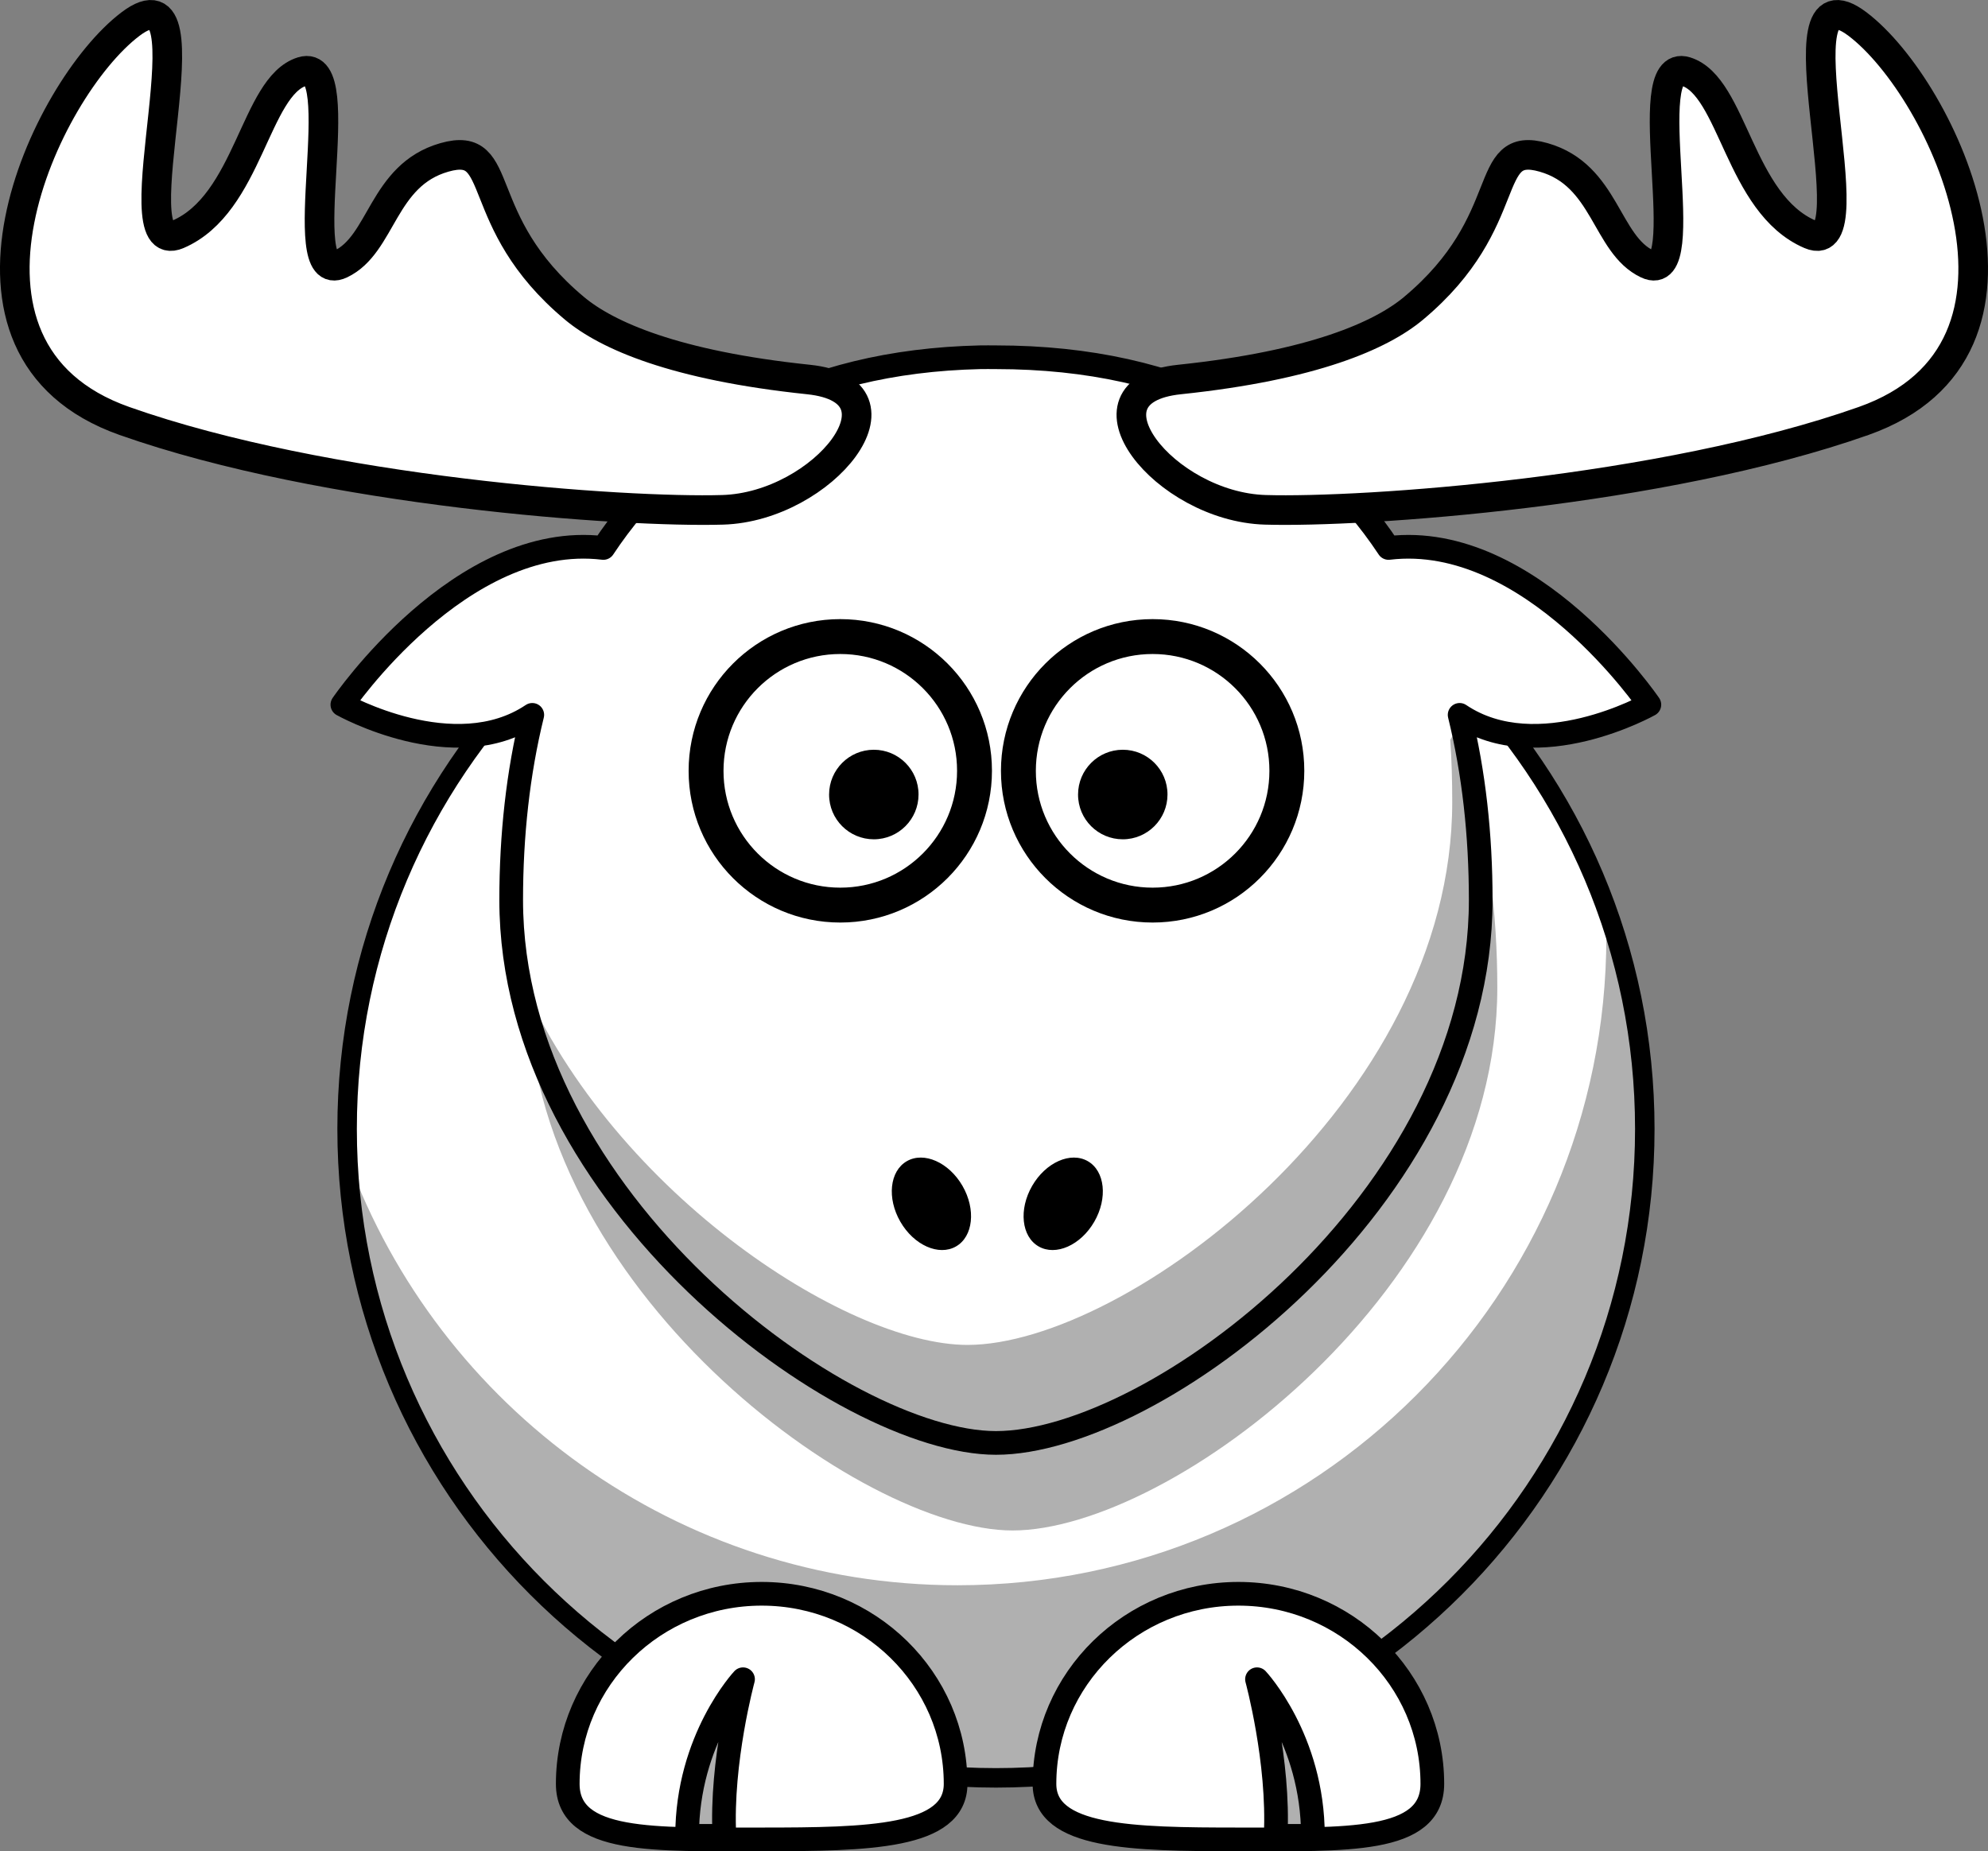 <svg xmlns="http://www.w3.org/2000/svg" width="335.62" height="312.58">
  <rect width="100%" height="100%" fill="#808080" stroke="none"/>
  <title>
    Layer 1
  </title>
  <g id="layer1">
    <path fill="#ffffff" fill-rule="nonzero" stroke="#000000" stroke-width="3.29" stroke-linecap="round" stroke-linejoin="round" stroke-miterlimit="4" id="path2383" d="m277.68 190.61c0.02 60.51-49.03 109.57-109.54 109.57 -60.51 0-109.55-49.06-109.54-109.57 -0.02-60.51 49.03-109.57 109.54-109.57 60.51 0 109.55 49.06 109.54 109.57zM271.06 153.04 271.06 153.04 271.06 153.04"/>
    <path fill="#000000" fill-opacity="0.31" fill-rule="nonzero" stroke-width="4" stroke-linecap="round" stroke-linejoin="round" stroke-miterlimit="4" id="path3221" d="m271.06 153.04c0.08 1.68 0.13 3.39 0.13 5.09 0 60.46-49.07 109.53-109.53 109.53 -47.26 0-87.59-30-102.94-71.97 2.65 58.11 50.67 104.47 109.44 104.47 60.46 0 109.53-49.07 109.53-109.53 0-13.2-2.34-25.87-6.62-37.59z"/>
    <path fill="#ffffff" fill-rule="nonzero" stroke="#000000" stroke-width="4" stroke-linecap="round" stroke-linejoin="round" stroke-miterlimit="4" id="path3172" d="m176.33 301.19c0 9.09 14.67 9.38 32.74 9.38 18.07 0 32.74 0.69 32.74-9.38 0-17.72-14.67-32.09-32.74-32.09 -18.07 0-32.74 14.38-32.74 32.09z"/>
    <path fill="#000000" fill-opacity="0.31" fill-rule="nonzero" stroke-width="4" stroke-linecap="round" stroke-linejoin="round" stroke-miterlimit="4" id="path3236" d="m252.78 166.74c0 50.6-55.12 91.67-81.84 91.67 -25.72 0-81.84-41.07-81.84-91.67 0-50.6 24.63-91.67 81.84-91.67 57.22 0 81.84 41.07 81.84 91.67z"/>
    <path fill="#000000" fill-opacity="0.31" fill-rule="evenodd" stroke="#000000" stroke-width="4" stroke-linejoin="round" stroke-miterlimit="4" id="path3174" d="m221.65 309.97c0-16.37-9.44-26.44-9.44-26.44 0 0 3.78 13.85 3.15 26.44l6.3 0z"/>
    <path fill="#ffffff" fill-rule="nonzero" stroke="#000000" stroke-width="4" stroke-linecap="round" stroke-linejoin="round" stroke-miterlimit="4" id="path3155" d="m165.48 60.32c-30.13 0.68-50.93 13.05-63.62 32.2 -24.06-2.9-44.06 26.46-44.06 26.46 0 0 18.89 10.58 32.06 1.72 -2.4 9.76-3.56 20.28-3.56 31.26 0 50.6 56.13 91.67 81.84 91.67 26.72 0 81.84-41.07 81.84-91.67 0-10.98-1.16-21.5-3.56-31.26 13.17 8.87 32.03-1.72 32.03-1.72 0 0-19.97-29.35-44.03-26.46 -13.06-19.71-34.71-32.2-66.28-32.2 -0.89 0-1.78-0.02-2.66 0z"/>
    <path fill="#ffffff" fill-rule="evenodd" stroke="#000000" stroke-width="5" stroke-linejoin="round" stroke-miterlimit="4" id="path2399" d="m199.11 64.08c22.64-2.37 34.04-7.45 39.5-12 17.75-14.81 11.33-28.55 22-25.5 10.5 3 10.48 14.69 17.5 18 8.5 4-2.04-35.17 6.5-32.5 8 2.5 8.97 22.35 21 27.5 10.5 4.5-6.61-46.58 8-35.5 14.5 11 35 55 1 67 -34 12-84.45 15.49-101 15 -17-0.5-32.66-20.1-14.5-22z"/>
    <path fill="#ffffff" fill-rule="nonzero" stroke="#000000" stroke-width="5.89" stroke-linecap="round" stroke-linejoin="round" stroke-miterlimit="4" id="path3157" d="m164.52 130.15c0 12.52-10.14 22.67-22.66 22.67 -12.52 0-22.67-10.15-22.66-22.67 0-12.52 10.14-22.67 22.66-22.67 12.52 0 22.67 10.15 22.66 22.67z"/>
    <path fill="#ffffff" fill-rule="nonzero" stroke="#000000" stroke-width="5.89" stroke-linecap="round" stroke-linejoin="round" stroke-miterlimit="4" id="path3159" d="m217.25 130.15c0 12.52-10.14 22.67-22.66 22.67 -12.52 0-22.67-10.15-22.66-22.67 0-12.52 10.14-22.67 22.66-22.67 12.52 0 22.67 10.15 22.66 22.67z"/>
    <path fill="#000000" fill-rule="nonzero" stroke-width="23.67" stroke-linecap="round" stroke-linejoin="round" stroke-miterlimit="4" id="path3161" d="m197.1 134.15c0 4.17-3.38 7.56-7.55 7.56 -4.17 0-7.56-3.38-7.55-7.56 0-4.17 3.38-7.56 7.55-7.56 4.17 0 7.56 3.38 7.55 7.56z"/>
    <path fill="#000000" fill-rule="nonzero" stroke-width="47.67" stroke-linecap="round" stroke-linejoin="round" stroke-miterlimit="4" id="path3163" d="m155.07 134.15c0 4.17-3.38 7.56-7.55 7.56 -4.17 0-7.56-3.38-7.55-7.56 0-4.17 3.38-7.56 7.55-7.56 4.17 0 7.56 3.38 7.55 7.56z"/>
    <path fill="#000000" fill-opacity="0.31" fill-rule="nonzero" stroke-width="4" stroke-linecap="round" stroke-linejoin="round" stroke-miterlimit="4" id="path3231" d="m246.7 121.93l-1.87 2.98c0.25 3.44 0.34 6.95 0.34 10.5 0 50.6-55.13 91.67-81.84 91.67 -20.71 0-61.1-26.61-76.06-63.39 7.62 45.08 57.17 79.95 80.88 79.95 26.72 0 81.84-41.07 81.84-91.67 0-10.52-1.08-20.62-3.28-30.03z"/>
    <path fill="#ffffff" fill-rule="nonzero" stroke="#000000" stroke-width="4" stroke-linecap="round" stroke-linejoin="round" stroke-miterlimit="4" id="path3329" d="m161.33 301.19c0 9.09-14.67 9.38-32.74 9.38 -18.07 0-32.74 0.69-32.74-9.38 0-17.72 14.67-32.09 32.74-32.09 18.07 0 32.74 14.38 32.74 32.09z"/>
    <path fill="#000000" fill-opacity="0.31" fill-rule="evenodd" stroke="#000000" stroke-width="4" stroke-linejoin="round" stroke-miterlimit="4" id="path3331" d="m116 309.97c0-16.37 9.44-26.44 9.44-26.44 0 0-3.78 13.85-3.15 26.44l-6.3 0z"/>
    <path fill="#000000" fill-rule="nonzero" stroke-width="47.67" stroke-linecap="round" stroke-linejoin="round" stroke-miterlimit="4" id="path2398" d="m184.74 206.28c-2.29 3.97-6.5 5.84-9.4 4.17 -2.9-1.67-3.38-6.25-1.09-10.22 2.29-3.97 6.5-5.84 9.4-4.17 2.9 1.67 3.38 6.25 1.09 10.22z"/>
    <path fill="#000000" fill-rule="nonzero" stroke-width="47.67" stroke-linecap="round" stroke-linejoin="round" stroke-miterlimit="4" id="path2412" d="m152 206.28c2.29 3.97 6.5 5.84 9.4 4.17 2.9-1.67 3.38-6.25 1.09-10.22 -2.29-3.97-6.5-5.84-9.4-4.17 -2.9 1.67-3.38 6.25-1.09 10.22z"/>
    <path fill="#ffffff" fill-rule="evenodd" stroke="#000000" stroke-width="5" stroke-linejoin="round" stroke-miterlimit="4" id="path3171" d="m136.51 64.08c-22.64-2.37-34.04-7.45-39.5-12 -17.75-14.81-11.33-28.55-22-25.5 -10.5 3-10.48 14.69-17.5 18 -8.5 4 2.04-35.17-6.5-32.5 -8 2.5-8.97 22.35-21 27.5 -10.5 4.5 6.61-46.58-8-35.5 -14.5 11-35 55-1 67 34 12 84.45 15.49 101 15 17-0.5 32.66-20.1 14.5-22z"/>
  </g>
</svg>
